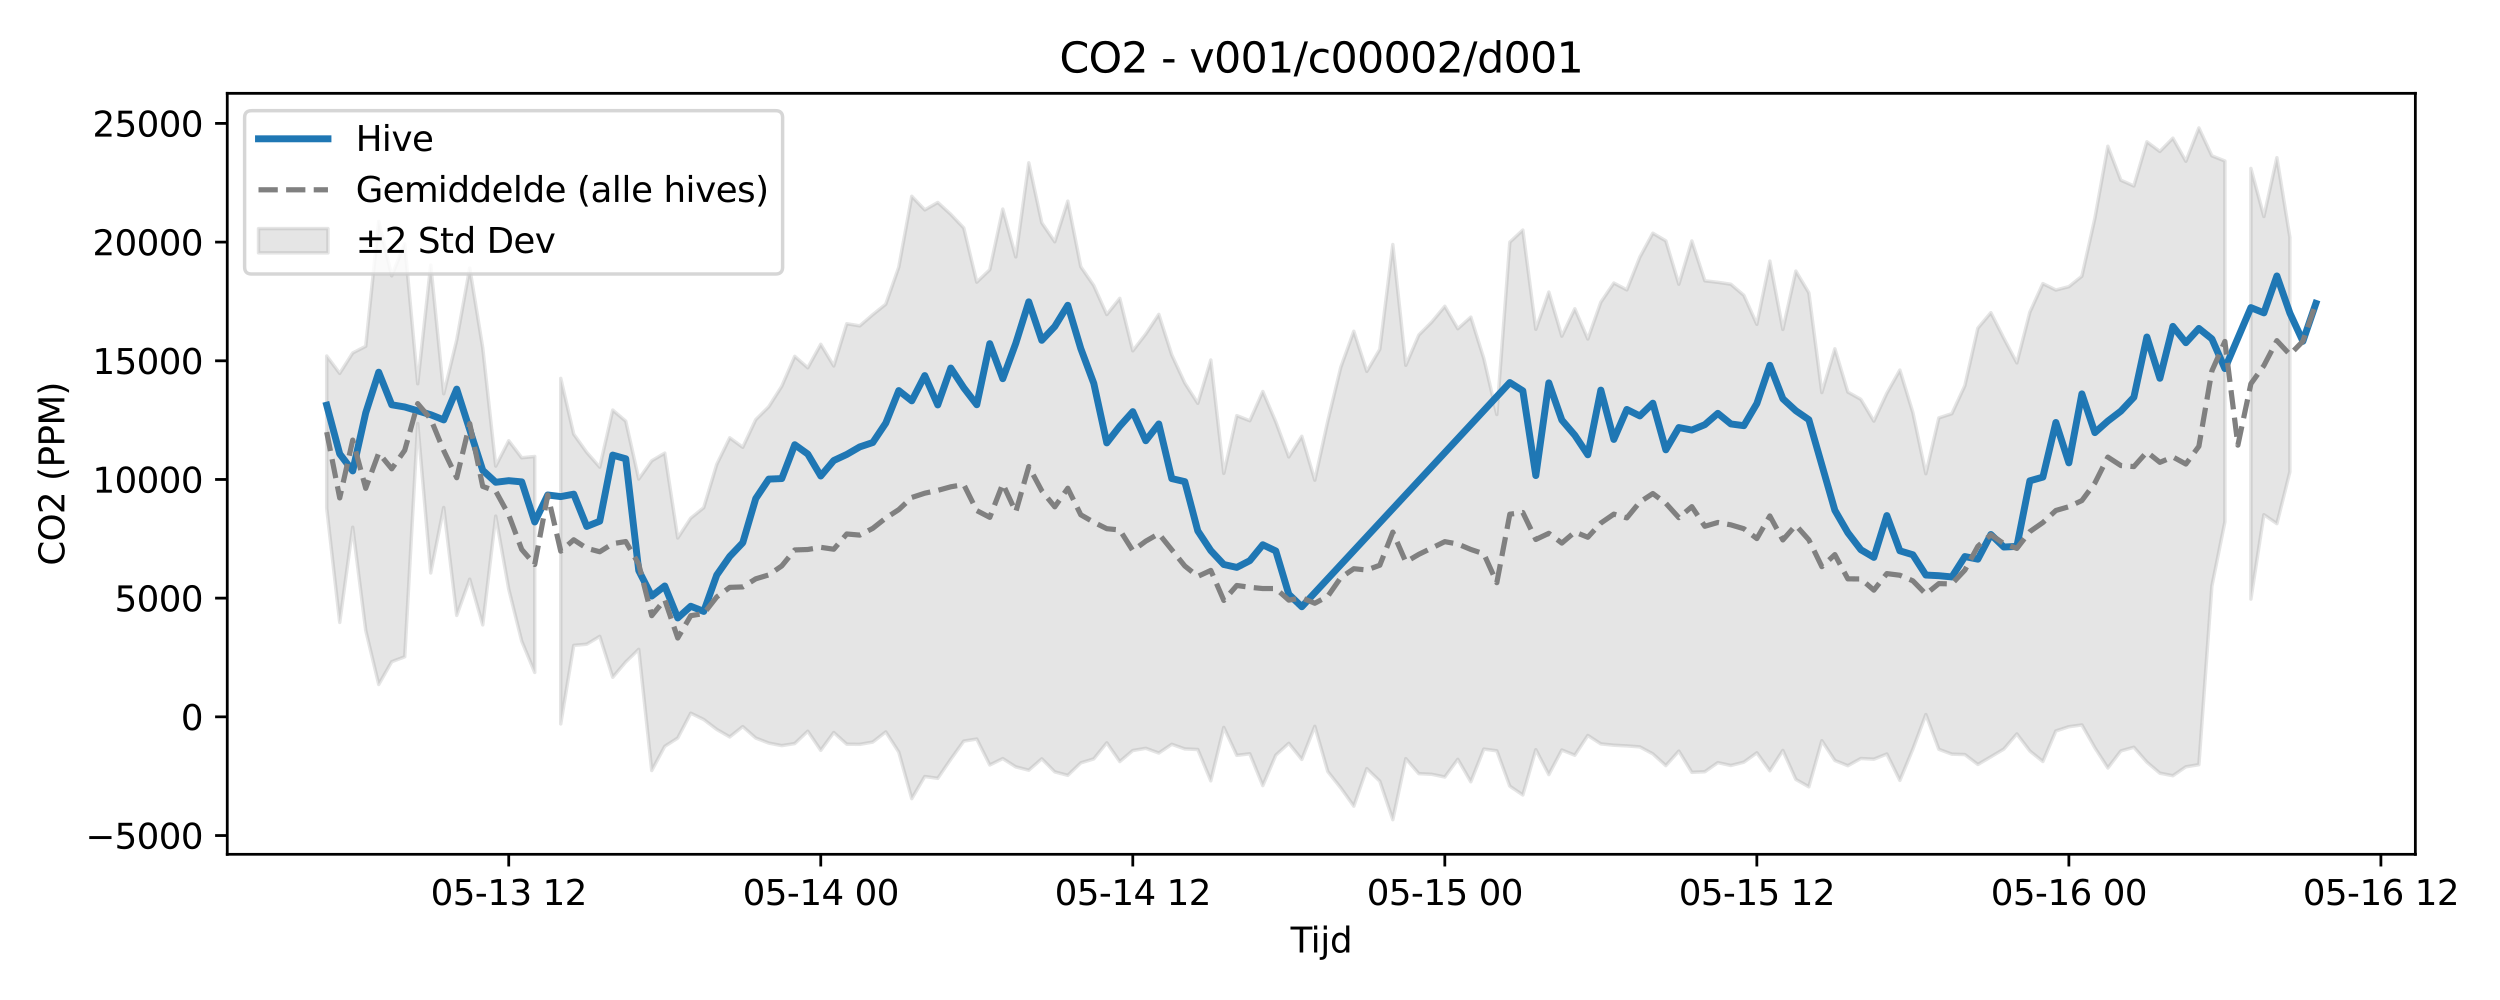 <?xml version="1.0" encoding="utf-8" standalone="no"?>
<!DOCTYPE svg PUBLIC "-//W3C//DTD SVG 1.1//EN"
  "http://www.w3.org/Graphics/SVG/1.1/DTD/svg11.dtd">
<svg xmlns:xlink="http://www.w3.org/1999/xlink" width="720pt" height="288pt" viewBox="0 0 720 288" xmlns="http://www.w3.org/2000/svg" version="1.1">
 <defs>
  <style type="text/css">*{stroke-linejoin: round; stroke-linecap: butt}</style>
 </defs>
 <g id="figure_1">
  <g id="patch_1">
   <path d="M 0 288 
L 720 288 
L 720 0 
L 0 0 
z
" style="fill: #ffffff"/>
  </g>
  <g id="axes_1">
   <g id="patch_2">
    <path d="M 65.45 246.04 
L 695.621 246.04 
L 695.621 26.88 
L 65.45 26.88 
z
" style="fill: #ffffff"/>
   </g>
   <g id="FillBetweenPolyCollection_1">
    <path d="M 94.094 102.527 
L 94.094 146.362 
L 97.838 179.262 
L 101.583 151.847 
L 105.327 181.534 
L 109.071 197.133 
L 112.816 190.569 
L 116.56 189.155 
L 120.304 121.968 
L 124.049 165.014 
L 127.793 146.155 
L 131.537 177.247 
L 135.282 166.802 
L 139.026 179.974 
L 142.77 148.633 
L 146.515 169.655 
L 150.259 184.661 
L 154.003 193.663 
L 154.003 131.458 
L 154.003 131.458 
L 150.259 131.839 
L 146.515 126.936 
L 142.77 134.241 
L 139.026 100.196 
L 135.282 77.199 
L 131.537 97.914 
L 127.793 113.417 
L 124.049 76.34 
L 120.304 110.521 
L 116.56 70.222 
L 112.816 79.453 
L 109.071 63.776 
L 105.327 99.724 
L 101.583 101.645 
L 97.838 107.539 
L 94.094 102.527 
z
" clip-path="url(#pd45812cae1)" style="fill: #808080; fill-opacity: 0.2; stroke: #808080; stroke-opacity: 0.2"/>
    <path d="M 161.492 108.968 
L 161.492 208.488 
L 165.236 185.87 
L 168.981 185.536 
L 172.725 183.268 
L 176.469 195.057 
L 180.214 190.637 
L 183.958 187.004 
L 187.702 221.916 
L 191.447 214.948 
L 195.191 212.551 
L 198.935 205.396 
L 202.68 207.221 
L 206.424 210.076 
L 210.168 212.238 
L 213.913 209.252 
L 217.657 212.557 
L 221.401 214.007 
L 225.146 214.742 
L 228.89 214.148 
L 232.634 210.587 
L 236.379 216.102 
L 240.123 210.966 
L 243.867 214.331 
L 247.612 214.373 
L 251.356 213.721 
L 255.1 210.791 
L 258.845 216.594 
L 262.589 230.016 
L 266.333 223.633 
L 270.078 224.16 
L 273.822 218.678 
L 277.566 213.44 
L 281.311 212.846 
L 285.055 220.318 
L 288.799 218.471 
L 292.544 220.864 
L 296.288 221.818 
L 300.032 218.541 
L 303.777 222.303 
L 307.521 223.304 
L 311.265 219.706 
L 315.01 218.563 
L 318.754 213.938 
L 322.498 219.335 
L 326.243 216.149 
L 329.987 215.517 
L 333.731 216.875 
L 337.476 214.358 
L 341.22 215.688 
L 344.964 215.857 
L 348.709 224.881 
L 352.453 209.501 
L 356.197 217.543 
L 359.942 217.089 
L 363.686 226.261 
L 367.43 217.486 
L 371.175 214.08 
L 374.919 218.729 
L 378.663 209.178 
L 382.408 222.218 
L 386.152 226.932 
L 389.896 232.176 
L 393.641 221.366 
L 397.385 224.981 
L 401.129 236.078 
L 404.874 218.492 
L 408.618 222.815 
L 412.362 223.001 
L 416.107 223.78 
L 419.851 218.683 
L 423.595 225.162 
L 427.34 215.739 
L 431.084 216.232 
L 434.828 226.425 
L 438.573 228.955 
L 442.317 215.904 
L 446.061 223.087 
L 449.806 216 
L 453.55 217.507 
L 457.294 211.809 
L 461.039 214.237 
L 464.783 214.626 
L 468.527 214.82 
L 472.272 215.108 
L 476.016 217.112 
L 479.76 220.503 
L 483.505 216.32 
L 487.249 222.434 
L 490.993 222.263 
L 494.738 219.641 
L 498.482 220.463 
L 502.226 219.514 
L 505.971 216.817 
L 509.715 221.991 
L 513.459 216.122 
L 517.204 224.475 
L 520.948 226.605 
L 524.692 213.328 
L 528.437 219.013 
L 532.181 220.526 
L 535.925 218.447 
L 539.67 218.649 
L 543.414 217.152 
L 547.158 224.754 
L 550.903 215.754 
L 554.647 205.78 
L 558.391 215.801 
L 562.136 217.201 
L 565.88 217.313 
L 569.624 220.173 
L 573.369 217.964 
L 577.113 215.725 
L 580.857 211.369 
L 584.602 216.289 
L 588.346 219.318 
L 592.09 210.514 
L 595.835 209.296 
L 599.579 208.781 
L 603.323 215.362 
L 607.068 221.182 
L 610.812 216.263 
L 614.556 215.209 
L 618.301 219.498 
L 622.045 222.682 
L 625.789 223.408 
L 629.534 220.839 
L 633.278 220.225 
L 637.022 168.777 
L 640.767 150.312 
L 640.767 46.366 
L 640.767 46.366 
L 637.022 44.878 
L 633.278 36.842 
L 629.534 46.445 
L 625.789 39.789 
L 622.045 43.623 
L 618.301 40.84 
L 614.556 53.554 
L 610.812 51.9 
L 607.068 42.113 
L 603.323 62.87 
L 599.579 79.546 
L 595.835 82.558 
L 592.09 83.518 
L 588.346 81.675 
L 584.602 89.903 
L 580.857 104.508 
L 577.113 97.434 
L 573.369 90.049 
L 569.624 94.506 
L 565.88 111.067 
L 562.136 119.138 
L 558.391 120.355 
L 554.647 136.43 
L 550.903 118.806 
L 547.158 106.581 
L 543.414 113.236 
L 539.67 121.284 
L 535.925 115.017 
L 532.181 112.906 
L 528.437 100.447 
L 524.692 113.057 
L 520.948 84.339 
L 517.204 78.067 
L 513.459 94.88 
L 509.715 75.19 
L 505.971 93.398 
L 502.226 85.039 
L 498.482 81.853 
L 494.738 81.304 
L 490.993 80.869 
L 487.249 69.395 
L 483.505 81.855 
L 479.76 69.369 
L 476.016 67.164 
L 472.272 74.056 
L 468.527 83.485 
L 464.783 81.509 
L 461.039 87.041 
L 457.294 97.642 
L 453.55 88.922 
L 449.806 96.813 
L 446.061 84.104 
L 442.317 94.834 
L 438.573 66.25 
L 434.828 69.75 
L 431.084 119.382 
L 427.34 103.254 
L 423.595 91.327 
L 419.851 94.676 
L 416.107 88.213 
L 412.362 92.705 
L 408.618 96.487 
L 404.874 105.203 
L 401.129 70.417 
L 397.385 100.59 
L 393.641 106.955 
L 389.896 95.406 
L 386.152 105.755 
L 382.408 121.223 
L 378.663 138.294 
L 374.919 125.647 
L 371.175 131.594 
L 367.43 121.496 
L 363.686 112.745 
L 359.942 121.17 
L 356.197 119.697 
L 352.453 136.336 
L 348.709 103.678 
L 344.964 116.16 
L 341.22 110.306 
L 337.476 102.225 
L 333.731 90.534 
L 329.987 96.177 
L 326.243 101.039 
L 322.498 85.923 
L 318.754 90.588 
L 315.01 82.247 
L 311.265 76.814 
L 307.521 57.924 
L 303.777 69.634 
L 300.032 64.167 
L 296.288 46.888 
L 292.544 73.984 
L 288.799 60.214 
L 285.055 77.681 
L 281.311 81.257 
L 277.566 65.662 
L 273.822 61.721 
L 270.078 58.305 
L 266.333 60.448 
L 262.589 56.522 
L 258.845 76.95 
L 255.1 87.606 
L 251.356 90.61 
L 247.612 93.844 
L 243.867 93.233 
L 240.123 105.391 
L 236.379 99.157 
L 232.634 105.924 
L 228.89 102.622 
L 225.146 111.234 
L 221.401 117.132 
L 217.657 120.851 
L 213.913 128.819 
L 210.168 126.079 
L 206.424 133.751 
L 202.68 146.187 
L 198.935 149.232 
L 195.191 154.946 
L 191.447 130.494 
L 187.702 132.704 
L 183.958 137.968 
L 180.214 121.296 
L 176.469 118.1 
L 172.725 134.539 
L 168.981 130.277 
L 165.236 125.045 
L 161.492 108.968 
z
" clip-path="url(#pd45812cae1)" style="fill: #808080; fill-opacity: 0.2; stroke: #808080; stroke-opacity: 0.2"/>
    <path d="M 648.255 48.499 
L 648.255 172.549 
L 652 148.231 
L 655.744 150.815 
L 659.488 135.874 
L 659.488 68.363 
L 659.488 68.363 
L 655.744 45.409 
L 652 62.347 
L 648.255 48.499 
z
" clip-path="url(#pd45812cae1)" style="fill: #808080; fill-opacity: 0.2; stroke: #808080; stroke-opacity: 0.2"/>
   </g>
   <g id="matplotlib.axis_1">
    <g id="xtick_1">
     <g id="line2d_1">
      <defs>
       <path id="m46f7e8e68a" d="M 0 0 
L 0 3.5 
" style="stroke: #000000; stroke-width: 0.8"/>
      </defs>
      <g>
       <use xlink:href="#m46f7e8e68a" x="146.515" y="246.04" style="stroke: #000000; stroke-width: 0.8"/>
      </g>
     </g>
     <g id="text_1">
      <!-- 05-13 12 -->
      <g transform="translate(124.034 260.638) scale(0.1 -0.1)">
       <defs>
        <path id="DejaVuSans-30" d="M 2034 4250 
Q 1547 4250 1301 3770 
Q 1056 3291 1056 2328 
Q 1056 1369 1301 889 
Q 1547 409 2034 409 
Q 2525 409 2770 889 
Q 3016 1369 3016 2328 
Q 3016 3291 2770 3770 
Q 2525 4250 2034 4250 
z
M 2034 4750 
Q 2819 4750 3233 4129 
Q 3647 3509 3647 2328 
Q 3647 1150 3233 529 
Q 2819 -91 2034 -91 
Q 1250 -91 836 529 
Q 422 1150 422 2328 
Q 422 3509 836 4129 
Q 1250 4750 2034 4750 
z
" transform="scale(0.016)"/>
        <path id="DejaVuSans-35" d="M 691 4666 
L 3169 4666 
L 3169 4134 
L 1269 4134 
L 1269 2991 
Q 1406 3038 1543 3061 
Q 1681 3084 1819 3084 
Q 2600 3084 3056 2656 
Q 3513 2228 3513 1497 
Q 3513 744 3044 326 
Q 2575 -91 1722 -91 
Q 1428 -91 1123 -41 
Q 819 9 494 109 
L 494 744 
Q 775 591 1075 516 
Q 1375 441 1709 441 
Q 2250 441 2565 725 
Q 2881 1009 2881 1497 
Q 2881 1984 2565 2268 
Q 2250 2553 1709 2553 
Q 1456 2553 1204 2497 
Q 953 2441 691 2322 
L 691 4666 
z
" transform="scale(0.016)"/>
        <path id="DejaVuSans-2d" d="M 313 2009 
L 1997 2009 
L 1997 1497 
L 313 1497 
L 313 2009 
z
" transform="scale(0.016)"/>
        <path id="DejaVuSans-31" d="M 794 531 
L 1825 531 
L 1825 4091 
L 703 3866 
L 703 4441 
L 1819 4666 
L 2450 4666 
L 2450 531 
L 3481 531 
L 3481 0 
L 794 0 
L 794 531 
z
" transform="scale(0.016)"/>
        <path id="DejaVuSans-33" d="M 2597 2516 
Q 3050 2419 3304 2112 
Q 3559 1806 3559 1356 
Q 3559 666 3084 287 
Q 2609 -91 1734 -91 
Q 1441 -91 1130 -33 
Q 819 25 488 141 
L 488 750 
Q 750 597 1062 519 
Q 1375 441 1716 441 
Q 2309 441 2620 675 
Q 2931 909 2931 1356 
Q 2931 1769 2642 2001 
Q 2353 2234 1838 2234 
L 1294 2234 
L 1294 2753 
L 1863 2753 
Q 2328 2753 2575 2939 
Q 2822 3125 2822 3475 
Q 2822 3834 2567 4026 
Q 2313 4219 1838 4219 
Q 1578 4219 1281 4162 
Q 984 4106 628 3988 
L 628 4550 
Q 988 4650 1302 4700 
Q 1616 4750 1894 4750 
Q 2613 4750 3031 4423 
Q 3450 4097 3450 3541 
Q 3450 3153 3228 2886 
Q 3006 2619 2597 2516 
z
" transform="scale(0.016)"/>
        <path id="DejaVuSans-20" transform="scale(0.016)"/>
        <path id="DejaVuSans-32" d="M 1228 531 
L 3431 531 
L 3431 0 
L 469 0 
L 469 531 
Q 828 903 1448 1529 
Q 2069 2156 2228 2338 
Q 2531 2678 2651 2914 
Q 2772 3150 2772 3378 
Q 2772 3750 2511 3984 
Q 2250 4219 1831 4219 
Q 1534 4219 1204 4116 
Q 875 4013 500 3803 
L 500 4441 
Q 881 4594 1212 4672 
Q 1544 4750 1819 4750 
Q 2544 4750 2975 4387 
Q 3406 4025 3406 3419 
Q 3406 3131 3298 2873 
Q 3191 2616 2906 2266 
Q 2828 2175 2409 1742 
Q 1991 1309 1228 531 
z
" transform="scale(0.016)"/>
       </defs>
       <use xlink:href="#DejaVuSans-30"/>
       <use xlink:href="#DejaVuSans-35" transform="translate(63.623 0)"/>
       <use xlink:href="#DejaVuSans-2d" transform="translate(127.246 0)"/>
       <use xlink:href="#DejaVuSans-31" transform="translate(163.33 0)"/>
       <use xlink:href="#DejaVuSans-33" transform="translate(226.953 0)"/>
       <use xlink:href="#DejaVuSans-20" transform="translate(290.576 0)"/>
       <use xlink:href="#DejaVuSans-31" transform="translate(322.363 0)"/>
       <use xlink:href="#DejaVuSans-32" transform="translate(385.986 0)"/>
      </g>
     </g>
    </g>
    <g id="xtick_2">
     <g id="line2d_2">
      <g>
       <use xlink:href="#m46f7e8e68a" x="236.379" y="246.04" style="stroke: #000000; stroke-width: 0.8"/>
      </g>
     </g>
     <g id="text_2">
      <!-- 05-14 00 -->
      <g transform="translate(213.898 260.638) scale(0.1 -0.1)">
       <defs>
        <path id="DejaVuSans-34" d="M 2419 4116 
L 825 1625 
L 2419 1625 
L 2419 4116 
z
M 2253 4666 
L 3047 4666 
L 3047 1625 
L 3713 1625 
L 3713 1100 
L 3047 1100 
L 3047 0 
L 2419 0 
L 2419 1100 
L 313 1100 
L 313 1709 
L 2253 4666 
z
" transform="scale(0.016)"/>
       </defs>
       <use xlink:href="#DejaVuSans-30"/>
       <use xlink:href="#DejaVuSans-35" transform="translate(63.623 0)"/>
       <use xlink:href="#DejaVuSans-2d" transform="translate(127.246 0)"/>
       <use xlink:href="#DejaVuSans-31" transform="translate(163.33 0)"/>
       <use xlink:href="#DejaVuSans-34" transform="translate(226.953 0)"/>
       <use xlink:href="#DejaVuSans-20" transform="translate(290.576 0)"/>
       <use xlink:href="#DejaVuSans-30" transform="translate(322.363 0)"/>
       <use xlink:href="#DejaVuSans-30" transform="translate(385.986 0)"/>
      </g>
     </g>
    </g>
    <g id="xtick_3">
     <g id="line2d_3">
      <g>
       <use xlink:href="#m46f7e8e68a" x="326.243" y="246.04" style="stroke: #000000; stroke-width: 0.8"/>
      </g>
     </g>
     <g id="text_3">
      <!-- 05-14 12 -->
      <g transform="translate(303.762 260.638) scale(0.1 -0.1)">
       <use xlink:href="#DejaVuSans-30"/>
       <use xlink:href="#DejaVuSans-35" transform="translate(63.623 0)"/>
       <use xlink:href="#DejaVuSans-2d" transform="translate(127.246 0)"/>
       <use xlink:href="#DejaVuSans-31" transform="translate(163.33 0)"/>
       <use xlink:href="#DejaVuSans-34" transform="translate(226.953 0)"/>
       <use xlink:href="#DejaVuSans-20" transform="translate(290.576 0)"/>
       <use xlink:href="#DejaVuSans-31" transform="translate(322.363 0)"/>
       <use xlink:href="#DejaVuSans-32" transform="translate(385.986 0)"/>
      </g>
     </g>
    </g>
    <g id="xtick_4">
     <g id="line2d_4">
      <g>
       <use xlink:href="#m46f7e8e68a" x="416.107" y="246.04" style="stroke: #000000; stroke-width: 0.8"/>
      </g>
     </g>
     <g id="text_4">
      <!-- 05-15 00 -->
      <g transform="translate(393.626 260.638) scale(0.1 -0.1)">
       <use xlink:href="#DejaVuSans-30"/>
       <use xlink:href="#DejaVuSans-35" transform="translate(63.623 0)"/>
       <use xlink:href="#DejaVuSans-2d" transform="translate(127.246 0)"/>
       <use xlink:href="#DejaVuSans-31" transform="translate(163.33 0)"/>
       <use xlink:href="#DejaVuSans-35" transform="translate(226.953 0)"/>
       <use xlink:href="#DejaVuSans-20" transform="translate(290.576 0)"/>
       <use xlink:href="#DejaVuSans-30" transform="translate(322.363 0)"/>
       <use xlink:href="#DejaVuSans-30" transform="translate(385.986 0)"/>
      </g>
     </g>
    </g>
    <g id="xtick_5">
     <g id="line2d_5">
      <g>
       <use xlink:href="#m46f7e8e68a" x="505.971" y="246.04" style="stroke: #000000; stroke-width: 0.8"/>
      </g>
     </g>
     <g id="text_5">
      <!-- 05-15 12 -->
      <g transform="translate(483.49 260.638) scale(0.1 -0.1)">
       <use xlink:href="#DejaVuSans-30"/>
       <use xlink:href="#DejaVuSans-35" transform="translate(63.623 0)"/>
       <use xlink:href="#DejaVuSans-2d" transform="translate(127.246 0)"/>
       <use xlink:href="#DejaVuSans-31" transform="translate(163.33 0)"/>
       <use xlink:href="#DejaVuSans-35" transform="translate(226.953 0)"/>
       <use xlink:href="#DejaVuSans-20" transform="translate(290.576 0)"/>
       <use xlink:href="#DejaVuSans-31" transform="translate(322.363 0)"/>
       <use xlink:href="#DejaVuSans-32" transform="translate(385.986 0)"/>
      </g>
     </g>
    </g>
    <g id="xtick_6">
     <g id="line2d_6">
      <g>
       <use xlink:href="#m46f7e8e68a" x="595.835" y="246.04" style="stroke: #000000; stroke-width: 0.8"/>
      </g>
     </g>
     <g id="text_6">
      <!-- 05-16 00 -->
      <g transform="translate(573.354 260.638) scale(0.1 -0.1)">
       <defs>
        <path id="DejaVuSans-36" d="M 2113 2584 
Q 1688 2584 1439 2293 
Q 1191 2003 1191 1497 
Q 1191 994 1439 701 
Q 1688 409 2113 409 
Q 2538 409 2786 701 
Q 3034 994 3034 1497 
Q 3034 2003 2786 2293 
Q 2538 2584 2113 2584 
z
M 3366 4563 
L 3366 3988 
Q 3128 4100 2886 4159 
Q 2644 4219 2406 4219 
Q 1781 4219 1451 3797 
Q 1122 3375 1075 2522 
Q 1259 2794 1537 2939 
Q 1816 3084 2150 3084 
Q 2853 3084 3261 2657 
Q 3669 2231 3669 1497 
Q 3669 778 3244 343 
Q 2819 -91 2113 -91 
Q 1303 -91 875 529 
Q 447 1150 447 2328 
Q 447 3434 972 4092 
Q 1497 4750 2381 4750 
Q 2619 4750 2861 4703 
Q 3103 4656 3366 4563 
z
" transform="scale(0.016)"/>
       </defs>
       <use xlink:href="#DejaVuSans-30"/>
       <use xlink:href="#DejaVuSans-35" transform="translate(63.623 0)"/>
       <use xlink:href="#DejaVuSans-2d" transform="translate(127.246 0)"/>
       <use xlink:href="#DejaVuSans-31" transform="translate(163.33 0)"/>
       <use xlink:href="#DejaVuSans-36" transform="translate(226.953 0)"/>
       <use xlink:href="#DejaVuSans-20" transform="translate(290.576 0)"/>
       <use xlink:href="#DejaVuSans-30" transform="translate(322.363 0)"/>
       <use xlink:href="#DejaVuSans-30" transform="translate(385.986 0)"/>
      </g>
     </g>
    </g>
    <g id="xtick_7">
     <g id="line2d_7">
      <g>
       <use xlink:href="#m46f7e8e68a" x="685.699" y="246.04" style="stroke: #000000; stroke-width: 0.8"/>
      </g>
     </g>
     <g id="text_7">
      <!-- 05-16 12 -->
      <g transform="translate(663.218 260.638) scale(0.1 -0.1)">
       <use xlink:href="#DejaVuSans-30"/>
       <use xlink:href="#DejaVuSans-35" transform="translate(63.623 0)"/>
       <use xlink:href="#DejaVuSans-2d" transform="translate(127.246 0)"/>
       <use xlink:href="#DejaVuSans-31" transform="translate(163.33 0)"/>
       <use xlink:href="#DejaVuSans-36" transform="translate(226.953 0)"/>
       <use xlink:href="#DejaVuSans-20" transform="translate(290.576 0)"/>
       <use xlink:href="#DejaVuSans-31" transform="translate(322.363 0)"/>
       <use xlink:href="#DejaVuSans-32" transform="translate(385.986 0)"/>
      </g>
     </g>
    </g>
    <g id="text_8">
     <!-- Tijd -->
     <g transform="translate(371.686 274.317) scale(0.1 -0.1)">
      <defs>
       <path id="DejaVuSans-54" d="M -19 4666 
L 3928 4666 
L 3928 4134 
L 2272 4134 
L 2272 0 
L 1638 0 
L 1638 4134 
L -19 4134 
L -19 4666 
z
" transform="scale(0.016)"/>
       <path id="DejaVuSans-69" d="M 603 3500 
L 1178 3500 
L 1178 0 
L 603 0 
L 603 3500 
z
M 603 4863 
L 1178 4863 
L 1178 4134 
L 603 4134 
L 603 4863 
z
" transform="scale(0.016)"/>
       <path id="DejaVuSans-6a" d="M 603 3500 
L 1178 3500 
L 1178 -63 
Q 1178 -731 923 -1031 
Q 669 -1331 103 -1331 
L -116 -1331 
L -116 -844 
L 38 -844 
Q 366 -844 484 -692 
Q 603 -541 603 -63 
L 603 3500 
z
M 603 4863 
L 1178 4863 
L 1178 4134 
L 603 4134 
L 603 4863 
z
" transform="scale(0.016)"/>
       <path id="DejaVuSans-64" d="M 2906 2969 
L 2906 4863 
L 3481 4863 
L 3481 0 
L 2906 0 
L 2906 525 
Q 2725 213 2448 61 
Q 2172 -91 1784 -91 
Q 1150 -91 751 415 
Q 353 922 353 1747 
Q 353 2572 751 3078 
Q 1150 3584 1784 3584 
Q 2172 3584 2448 3432 
Q 2725 3281 2906 2969 
z
M 947 1747 
Q 947 1113 1208 752 
Q 1469 391 1925 391 
Q 2381 391 2643 752 
Q 2906 1113 2906 1747 
Q 2906 2381 2643 2742 
Q 2381 3103 1925 3103 
Q 1469 3103 1208 2742 
Q 947 2381 947 1747 
z
" transform="scale(0.016)"/>
      </defs>
      <use xlink:href="#DejaVuSans-54"/>
      <use xlink:href="#DejaVuSans-69" transform="translate(57.959 0)"/>
      <use xlink:href="#DejaVuSans-6a" transform="translate(85.742 0)"/>
      <use xlink:href="#DejaVuSans-64" transform="translate(113.525 0)"/>
     </g>
    </g>
   </g>
   <g id="matplotlib.axis_2">
    <g id="ytick_1">
     <g id="line2d_8">
      <defs>
       <path id="m28e3f2826c" d="M 0 0 
L -3.5 0 
" style="stroke: #000000; stroke-width: 0.8"/>
      </defs>
      <g>
       <use xlink:href="#m28e3f2826c" x="65.45" y="240.63" style="stroke: #000000; stroke-width: 0.8"/>
      </g>
     </g>
     <g id="text_9">
      <!-- −5000 -->
      <g transform="translate(24.62 244.429) scale(0.1 -0.1)">
       <defs>
        <path id="DejaVuSans-2212" d="M 678 2272 
L 4684 2272 
L 4684 1741 
L 678 1741 
L 678 2272 
z
" transform="scale(0.016)"/>
       </defs>
       <use xlink:href="#DejaVuSans-2212"/>
       <use xlink:href="#DejaVuSans-35" transform="translate(83.789 0)"/>
       <use xlink:href="#DejaVuSans-30" transform="translate(147.412 0)"/>
       <use xlink:href="#DejaVuSans-30" transform="translate(211.035 0)"/>
       <use xlink:href="#DejaVuSans-30" transform="translate(274.658 0)"/>
      </g>
     </g>
    </g>
    <g id="ytick_2">
     <g id="line2d_9">
      <g>
       <use xlink:href="#m28e3f2826c" x="65.45" y="206.449" style="stroke: #000000; stroke-width: 0.8"/>
      </g>
     </g>
     <g id="text_10">
      <!-- 0 -->
      <g transform="translate(52.087 210.248) scale(0.1 -0.1)">
       <use xlink:href="#DejaVuSans-30"/>
      </g>
     </g>
    </g>
    <g id="ytick_3">
     <g id="line2d_10">
      <g>
       <use xlink:href="#m28e3f2826c" x="65.45" y="172.268" style="stroke: #000000; stroke-width: 0.8"/>
      </g>
     </g>
     <g id="text_11">
      <!-- 5000 -->
      <g transform="translate(33 176.067) scale(0.1 -0.1)">
       <use xlink:href="#DejaVuSans-35"/>
       <use xlink:href="#DejaVuSans-30" transform="translate(63.623 0)"/>
       <use xlink:href="#DejaVuSans-30" transform="translate(127.246 0)"/>
       <use xlink:href="#DejaVuSans-30" transform="translate(190.869 0)"/>
      </g>
     </g>
    </g>
    <g id="ytick_4">
     <g id="line2d_11">
      <g>
       <use xlink:href="#m28e3f2826c" x="65.45" y="138.086" style="stroke: #000000; stroke-width: 0.8"/>
      </g>
     </g>
     <g id="text_12">
      <!-- 10000 -->
      <g transform="translate(26.637 141.885) scale(0.1 -0.1)">
       <use xlink:href="#DejaVuSans-31"/>
       <use xlink:href="#DejaVuSans-30" transform="translate(63.623 0)"/>
       <use xlink:href="#DejaVuSans-30" transform="translate(127.246 0)"/>
       <use xlink:href="#DejaVuSans-30" transform="translate(190.869 0)"/>
       <use xlink:href="#DejaVuSans-30" transform="translate(254.492 0)"/>
      </g>
     </g>
    </g>
    <g id="ytick_5">
     <g id="line2d_12">
      <g>
       <use xlink:href="#m28e3f2826c" x="65.45" y="103.905" style="stroke: #000000; stroke-width: 0.8"/>
      </g>
     </g>
     <g id="text_13">
      <!-- 15000 -->
      <g transform="translate(26.637 107.704) scale(0.1 -0.1)">
       <use xlink:href="#DejaVuSans-31"/>
       <use xlink:href="#DejaVuSans-35" transform="translate(63.623 0)"/>
       <use xlink:href="#DejaVuSans-30" transform="translate(127.246 0)"/>
       <use xlink:href="#DejaVuSans-30" transform="translate(190.869 0)"/>
       <use xlink:href="#DejaVuSans-30" transform="translate(254.492 0)"/>
      </g>
     </g>
    </g>
    <g id="ytick_6">
     <g id="line2d_13">
      <g>
       <use xlink:href="#m28e3f2826c" x="65.45" y="69.723" style="stroke: #000000; stroke-width: 0.8"/>
      </g>
     </g>
     <g id="text_14">
      <!-- 20000 -->
      <g transform="translate(26.637 73.523) scale(0.1 -0.1)">
       <use xlink:href="#DejaVuSans-32"/>
       <use xlink:href="#DejaVuSans-30" transform="translate(63.623 0)"/>
       <use xlink:href="#DejaVuSans-30" transform="translate(127.246 0)"/>
       <use xlink:href="#DejaVuSans-30" transform="translate(190.869 0)"/>
       <use xlink:href="#DejaVuSans-30" transform="translate(254.492 0)"/>
      </g>
     </g>
    </g>
    <g id="ytick_7">
     <g id="line2d_14">
      <g>
       <use xlink:href="#m28e3f2826c" x="65.45" y="35.542" style="stroke: #000000; stroke-width: 0.8"/>
      </g>
     </g>
     <g id="text_15">
      <!-- 25000 -->
      <g transform="translate(26.637 39.341) scale(0.1 -0.1)">
       <use xlink:href="#DejaVuSans-32"/>
       <use xlink:href="#DejaVuSans-35" transform="translate(63.623 0)"/>
       <use xlink:href="#DejaVuSans-30" transform="translate(127.246 0)"/>
       <use xlink:href="#DejaVuSans-30" transform="translate(190.869 0)"/>
       <use xlink:href="#DejaVuSans-30" transform="translate(254.492 0)"/>
      </g>
     </g>
    </g>
    <g id="text_16">
     <!-- CO2 (PPM) -->
     <g transform="translate(18.541 162.903) rotate(-90) scale(0.1 -0.1)">
      <defs>
       <path id="DejaVuSans-43" d="M 4122 4306 
L 4122 3641 
Q 3803 3938 3442 4084 
Q 3081 4231 2675 4231 
Q 1875 4231 1450 3742 
Q 1025 3253 1025 2328 
Q 1025 1406 1450 917 
Q 1875 428 2675 428 
Q 3081 428 3442 575 
Q 3803 722 4122 1019 
L 4122 359 
Q 3791 134 3420 21 
Q 3050 -91 2638 -91 
Q 1578 -91 968 557 
Q 359 1206 359 2328 
Q 359 3453 968 4101 
Q 1578 4750 2638 4750 
Q 3056 4750 3426 4639 
Q 3797 4528 4122 4306 
z
" transform="scale(0.016)"/>
       <path id="DejaVuSans-4f" d="M 2522 4238 
Q 1834 4238 1429 3725 
Q 1025 3213 1025 2328 
Q 1025 1447 1429 934 
Q 1834 422 2522 422 
Q 3209 422 3611 934 
Q 4013 1447 4013 2328 
Q 4013 3213 3611 3725 
Q 3209 4238 2522 4238 
z
M 2522 4750 
Q 3503 4750 4090 4092 
Q 4678 3434 4678 2328 
Q 4678 1225 4090 567 
Q 3503 -91 2522 -91 
Q 1538 -91 948 565 
Q 359 1222 359 2328 
Q 359 3434 948 4092 
Q 1538 4750 2522 4750 
z
" transform="scale(0.016)"/>
       <path id="DejaVuSans-28" d="M 1984 4856 
Q 1566 4138 1362 3434 
Q 1159 2731 1159 2009 
Q 1159 1288 1364 580 
Q 1569 -128 1984 -844 
L 1484 -844 
Q 1016 -109 783 600 
Q 550 1309 550 2009 
Q 550 2706 781 3412 
Q 1013 4119 1484 4856 
L 1984 4856 
z
" transform="scale(0.016)"/>
       <path id="DejaVuSans-50" d="M 1259 4147 
L 1259 2394 
L 2053 2394 
Q 2494 2394 2734 2622 
Q 2975 2850 2975 3272 
Q 2975 3691 2734 3919 
Q 2494 4147 2053 4147 
L 1259 4147 
z
M 628 4666 
L 2053 4666 
Q 2838 4666 3239 4311 
Q 3641 3956 3641 3272 
Q 3641 2581 3239 2228 
Q 2838 1875 2053 1875 
L 1259 1875 
L 1259 0 
L 628 0 
L 628 4666 
z
" transform="scale(0.016)"/>
       <path id="DejaVuSans-4d" d="M 628 4666 
L 1569 4666 
L 2759 1491 
L 3956 4666 
L 4897 4666 
L 4897 0 
L 4281 0 
L 4281 4097 
L 3078 897 
L 2444 897 
L 1241 4097 
L 1241 0 
L 628 0 
L 628 4666 
z
" transform="scale(0.016)"/>
       <path id="DejaVuSans-29" d="M 513 4856 
L 1013 4856 
Q 1481 4119 1714 3412 
Q 1947 2706 1947 2009 
Q 1947 1309 1714 600 
Q 1481 -109 1013 -844 
L 513 -844 
Q 928 -128 1133 580 
Q 1338 1288 1338 2009 
Q 1338 2731 1133 3434 
Q 928 4138 513 4856 
z
" transform="scale(0.016)"/>
      </defs>
      <use xlink:href="#DejaVuSans-43"/>
      <use xlink:href="#DejaVuSans-4f" transform="translate(69.824 0)"/>
      <use xlink:href="#DejaVuSans-32" transform="translate(148.535 0)"/>
      <use xlink:href="#DejaVuSans-20" transform="translate(212.158 0)"/>
      <use xlink:href="#DejaVuSans-28" transform="translate(243.945 0)"/>
      <use xlink:href="#DejaVuSans-50" transform="translate(282.959 0)"/>
      <use xlink:href="#DejaVuSans-50" transform="translate(343.262 0)"/>
      <use xlink:href="#DejaVuSans-4d" transform="translate(403.564 0)"/>
      <use xlink:href="#DejaVuSans-29" transform="translate(489.844 0)"/>
     </g>
    </g>
   </g>
   <g id="line2d_15">
    <path d="M 94.094 116.695 
L 97.838 130.721 
L 101.583 135.621 
L 105.327 118.904 
L 109.071 107.2 
L 112.816 116.577 
L 116.56 117.208 
L 124.049 119.439 
L 127.793 120.932 
L 131.537 112.07 
L 139.026 135.452 
L 142.77 138.893 
L 146.515 138.433 
L 150.259 138.783 
L 154.003 150.325 
L 157.748 142.553 
L 161.492 143.022 
L 165.236 142.318 
L 168.981 151.615 
L 172.725 150.104 
L 176.469 131.065 
L 180.214 132.128 
L 183.958 164.324 
L 187.702 171.666 
L 191.447 168.764 
L 195.191 177.967 
L 198.935 174.601 
L 202.68 176.089 
L 206.424 165.611 
L 210.168 160.249 
L 213.913 156.309 
L 217.657 143.58 
L 221.401 137.979 
L 225.146 137.831 
L 228.89 128.082 
L 232.634 130.76 
L 236.379 137.088 
L 240.123 132.626 
L 243.867 130.883 
L 247.612 128.709 
L 251.356 127.449 
L 255.1 121.857 
L 258.845 112.491 
L 262.589 115.441 
L 266.333 108.171 
L 270.078 116.618 
L 273.822 105.999 
L 277.566 111.689 
L 281.311 116.561 
L 285.055 98.978 
L 288.799 109.064 
L 292.544 98.877 
L 296.288 86.93 
L 300.032 98.007 
L 303.777 94.026 
L 307.521 87.922 
L 311.265 100.384 
L 315.01 110.413 
L 318.754 127.555 
L 322.498 122.741 
L 326.243 118.555 
L 329.987 126.929 
L 333.731 122.1 
L 337.476 137.835 
L 341.22 138.713 
L 344.964 152.894 
L 348.709 158.571 
L 352.453 162.585 
L 356.197 163.405 
L 359.942 161.476 
L 363.686 156.893 
L 367.43 158.675 
L 371.175 171.162 
L 374.919 174.739 
L 434.828 110.177 
L 438.573 112.548 
L 442.317 136.96 
L 446.061 110.267 
L 449.806 120.973 
L 453.55 125.348 
L 457.294 130.976 
L 461.039 112.354 
L 464.783 126.553 
L 468.527 117.926 
L 472.272 119.788 
L 476.016 116.119 
L 479.76 129.545 
L 483.505 123.135 
L 487.249 123.853 
L 490.993 122.306 
L 494.738 119.044 
L 498.482 122.093 
L 502.226 122.597 
L 505.971 116.227 
L 509.715 105.206 
L 513.459 114.845 
L 517.204 118.292 
L 520.948 120.868 
L 528.437 146.956 
L 532.181 153.422 
L 535.925 158.319 
L 539.67 160.523 
L 543.414 148.489 
L 547.158 158.636 
L 550.903 159.773 
L 554.647 165.616 
L 558.391 165.8 
L 562.136 166.156 
L 565.88 160.288 
L 569.624 161.042 
L 573.369 153.939 
L 577.113 157.547 
L 580.857 157.36 
L 584.602 138.474 
L 588.346 137.412 
L 592.09 121.679 
L 595.835 133.303 
L 599.579 113.441 
L 603.323 124.591 
L 607.068 121.262 
L 610.812 118.398 
L 614.556 114.401 
L 618.301 97.062 
L 622.045 108.943 
L 625.789 93.999 
L 629.534 98.696 
L 633.278 94.594 
L 637.022 97.602 
L 640.767 106.144 
L 648.255 88.595 
L 652 90.107 
L 655.744 79.479 
L 659.488 90.184 
L 663.233 98.275 
L 666.977 87.375 
L 666.977 87.375 
" clip-path="url(#pd45812cae1)" style="fill: none; stroke: #1f77b4; stroke-width: 2; stroke-linecap: square"/>
   </g>
   <g id="line2d_16">
    <path d="M 94.094 124.444 
L 97.838 143.4 
L 101.583 126.746 
L 105.327 140.629 
L 109.071 130.455 
L 112.816 135.011 
L 116.56 129.689 
L 120.304 116.244 
L 124.049 120.677 
L 127.793 129.786 
L 131.537 137.581 
L 135.282 122 
L 139.026 140.085 
L 142.77 141.437 
L 146.515 148.295 
L 150.259 158.25 
L 154.003 162.561 
L 157.748 142.553 
L 161.492 158.728 
L 165.236 155.458 
L 168.981 157.907 
L 172.725 158.904 
L 176.469 156.579 
L 180.214 155.966 
L 183.958 162.486 
L 187.702 177.31 
L 191.447 172.721 
L 195.191 183.748 
L 198.935 177.314 
L 202.68 176.704 
L 206.424 171.914 
L 210.168 169.159 
L 213.913 169.035 
L 217.657 166.704 
L 221.401 165.569 
L 225.146 162.988 
L 228.89 158.385 
L 232.634 158.255 
L 236.379 157.629 
L 240.123 158.178 
L 243.867 153.782 
L 247.612 154.108 
L 251.356 152.165 
L 255.1 149.198 
L 258.845 146.772 
L 262.589 143.269 
L 266.333 142.04 
L 270.078 141.232 
L 273.822 140.2 
L 277.566 139.551 
L 281.311 147.051 
L 285.055 149 
L 288.799 139.343 
L 292.544 147.424 
L 296.288 134.353 
L 300.032 141.354 
L 303.777 145.968 
L 307.521 140.614 
L 311.265 148.26 
L 315.01 150.405 
L 318.754 152.263 
L 322.498 152.629 
L 326.243 158.594 
L 329.987 155.847 
L 333.731 153.704 
L 341.22 162.997 
L 344.964 166.009 
L 348.709 164.28 
L 352.453 172.919 
L 356.197 168.62 
L 359.942 169.129 
L 363.686 169.503 
L 367.43 169.491 
L 371.175 172.837 
L 374.919 172.188 
L 378.663 173.736 
L 382.408 171.721 
L 386.152 166.344 
L 389.896 163.791 
L 393.641 164.161 
L 397.385 162.785 
L 401.129 153.248 
L 404.874 161.847 
L 408.618 159.651 
L 416.107 155.996 
L 419.851 156.679 
L 423.595 158.244 
L 427.34 159.497 
L 431.084 167.807 
L 434.828 148.088 
L 438.573 147.603 
L 442.317 155.369 
L 446.061 153.596 
L 449.806 156.406 
L 453.55 153.215 
L 457.294 154.726 
L 461.039 150.639 
L 464.783 148.068 
L 468.527 149.152 
L 472.272 144.582 
L 476.016 142.138 
L 479.76 144.936 
L 483.505 149.088 
L 487.249 145.914 
L 490.993 151.566 
L 494.738 150.472 
L 498.482 151.158 
L 502.226 152.276 
L 505.971 155.108 
L 509.715 148.591 
L 513.459 155.501 
L 517.204 151.271 
L 520.948 155.472 
L 524.692 163.193 
L 528.437 159.73 
L 532.181 166.716 
L 535.925 166.732 
L 539.67 169.967 
L 543.414 165.194 
L 547.158 165.667 
L 550.903 167.28 
L 554.647 171.105 
L 558.391 168.078 
L 562.136 168.17 
L 565.88 164.19 
L 569.624 157.339 
L 573.369 154.007 
L 577.113 156.579 
L 580.857 157.939 
L 584.602 153.096 
L 588.346 150.497 
L 592.09 147.016 
L 595.835 145.927 
L 599.579 144.163 
L 603.323 139.116 
L 607.068 131.648 
L 610.812 134.082 
L 614.556 134.382 
L 618.301 130.169 
L 622.045 133.153 
L 625.789 131.598 
L 629.534 133.642 
L 633.278 128.533 
L 637.022 106.827 
L 640.767 98.339 
L 644.511 128.192 
L 648.255 110.524 
L 652 105.289 
L 655.744 98.112 
L 659.488 102.119 
L 663.233 98.275 
L 666.977 87.375 
L 666.977 87.375 
" clip-path="url(#pd45812cae1)" style="fill: none; stroke-dasharray: 5.55,2.4; stroke-dashoffset: 0; stroke: #808080; stroke-width: 1.5"/>
   </g>
   <g id="patch_3">
    <path d="M 65.45 246.04 
L 65.45 26.88 
" style="fill: none; stroke: #000000; stroke-width: 0.8; stroke-linejoin: miter; stroke-linecap: square"/>
   </g>
   <g id="patch_4">
    <path d="M 695.621 246.04 
L 695.621 26.88 
" style="fill: none; stroke: #000000; stroke-width: 0.8; stroke-linejoin: miter; stroke-linecap: square"/>
   </g>
   <g id="patch_5">
    <path d="M 65.45 246.04 
L 695.621 246.04 
" style="fill: none; stroke: #000000; stroke-width: 0.8; stroke-linejoin: miter; stroke-linecap: square"/>
   </g>
   <g id="patch_6">
    <path d="M 65.45 26.88 
L 695.621 26.88 
" style="fill: none; stroke: #000000; stroke-width: 0.8; stroke-linejoin: miter; stroke-linecap: square"/>
   </g>
   <g id="text_17">
    <!-- CO2 - v001/c00002/d001 -->
    <g transform="translate(305.132 20.88) scale(0.12 -0.12)">
     <defs>
      <path id="DejaVuSans-76" d="M 191 3500 
L 800 3500 
L 1894 563 
L 2988 3500 
L 3597 3500 
L 2284 0 
L 1503 0 
L 191 3500 
z
" transform="scale(0.016)"/>
      <path id="DejaVuSans-2f" d="M 1625 4666 
L 2156 4666 
L 531 -594 
L 0 -594 
L 1625 4666 
z
" transform="scale(0.016)"/>
      <path id="DejaVuSans-63" d="M 3122 3366 
L 3122 2828 
Q 2878 2963 2633 3030 
Q 2388 3097 2138 3097 
Q 1578 3097 1268 2742 
Q 959 2388 959 1747 
Q 959 1106 1268 751 
Q 1578 397 2138 397 
Q 2388 397 2633 464 
Q 2878 531 3122 666 
L 3122 134 
Q 2881 22 2623 -34 
Q 2366 -91 2075 -91 
Q 1284 -91 818 406 
Q 353 903 353 1747 
Q 353 2603 823 3093 
Q 1294 3584 2113 3584 
Q 2378 3584 2631 3529 
Q 2884 3475 3122 3366 
z
" transform="scale(0.016)"/>
     </defs>
     <use xlink:href="#DejaVuSans-43"/>
     <use xlink:href="#DejaVuSans-4f" transform="translate(69.824 0)"/>
     <use xlink:href="#DejaVuSans-32" transform="translate(148.535 0)"/>
     <use xlink:href="#DejaVuSans-20" transform="translate(212.158 0)"/>
     <use xlink:href="#DejaVuSans-2d" transform="translate(243.945 0)"/>
     <use xlink:href="#DejaVuSans-20" transform="translate(280.029 0)"/>
     <use xlink:href="#DejaVuSans-76" transform="translate(311.816 0)"/>
     <use xlink:href="#DejaVuSans-30" transform="translate(370.996 0)"/>
     <use xlink:href="#DejaVuSans-30" transform="translate(434.619 0)"/>
     <use xlink:href="#DejaVuSans-31" transform="translate(498.242 0)"/>
     <use xlink:href="#DejaVuSans-2f" transform="translate(561.865 0)"/>
     <use xlink:href="#DejaVuSans-63" transform="translate(595.557 0)"/>
     <use xlink:href="#DejaVuSans-30" transform="translate(650.537 0)"/>
     <use xlink:href="#DejaVuSans-30" transform="translate(714.16 0)"/>
     <use xlink:href="#DejaVuSans-30" transform="translate(777.783 0)"/>
     <use xlink:href="#DejaVuSans-30" transform="translate(841.406 0)"/>
     <use xlink:href="#DejaVuSans-32" transform="translate(905.029 0)"/>
     <use xlink:href="#DejaVuSans-2f" transform="translate(968.652 0)"/>
     <use xlink:href="#DejaVuSans-64" transform="translate(1002.344 0)"/>
     <use xlink:href="#DejaVuSans-30" transform="translate(1065.82 0)"/>
     <use xlink:href="#DejaVuSans-30" transform="translate(1129.443 0)"/>
     <use xlink:href="#DejaVuSans-31" transform="translate(1193.066 0)"/>
    </g>
   </g>
   <g id="legend_1">
    <g id="patch_7">
     <path d="M 72.45 78.914 
L 223.394 78.914 
Q 225.394 78.914 225.394 76.914 
L 225.394 33.88 
Q 225.394 31.88 223.394 31.88 
L 72.45 31.88 
Q 70.45 31.88 70.45 33.88 
L 70.45 76.914 
Q 70.45 78.914 72.45 78.914 
z
" style="fill: #ffffff; opacity: 0.8; stroke: #cccccc; stroke-linejoin: miter"/>
    </g>
    <g id="line2d_17">
     <path d="M 74.45 39.978 
L 84.45 39.978 
L 94.45 39.978 
" style="fill: none; stroke: #1f77b4; stroke-width: 2; stroke-linecap: square"/>
    </g>
    <g id="text_18">
     <!-- Hive -->
     <g transform="translate(102.45 43.478) scale(0.1 -0.1)">
      <defs>
       <path id="DejaVuSans-48" d="M 628 4666 
L 1259 4666 
L 1259 2753 
L 3553 2753 
L 3553 4666 
L 4184 4666 
L 4184 0 
L 3553 0 
L 3553 2222 
L 1259 2222 
L 1259 0 
L 628 0 
L 628 4666 
z
" transform="scale(0.016)"/>
       <path id="DejaVuSans-65" d="M 3597 1894 
L 3597 1613 
L 953 1613 
Q 991 1019 1311 708 
Q 1631 397 2203 397 
Q 2534 397 2845 478 
Q 3156 559 3463 722 
L 3463 178 
Q 3153 47 2828 -22 
Q 2503 -91 2169 -91 
Q 1331 -91 842 396 
Q 353 884 353 1716 
Q 353 2575 817 3079 
Q 1281 3584 2069 3584 
Q 2775 3584 3186 3129 
Q 3597 2675 3597 1894 
z
M 3022 2063 
Q 3016 2534 2758 2815 
Q 2500 3097 2075 3097 
Q 1594 3097 1305 2825 
Q 1016 2553 972 2059 
L 3022 2063 
z
" transform="scale(0.016)"/>
      </defs>
      <use xlink:href="#DejaVuSans-48"/>
      <use xlink:href="#DejaVuSans-69" transform="translate(75.195 0)"/>
      <use xlink:href="#DejaVuSans-76" transform="translate(102.979 0)"/>
      <use xlink:href="#DejaVuSans-65" transform="translate(162.158 0)"/>
     </g>
    </g>
    <g id="line2d_18">
     <path d="M 74.45 54.657 
L 84.45 54.657 
L 94.45 54.657 
" style="fill: none; stroke-dasharray: 5.55,2.4; stroke-dashoffset: 0; stroke: #808080; stroke-width: 1.5"/>
    </g>
    <g id="text_19">
     <!-- Gemiddelde (alle hives) -->
     <g transform="translate(102.45 58.157) scale(0.1 -0.1)">
      <defs>
       <path id="DejaVuSans-47" d="M 3809 666 
L 3809 1919 
L 2778 1919 
L 2778 2438 
L 4434 2438 
L 4434 434 
Q 4069 175 3628 42 
Q 3188 -91 2688 -91 
Q 1594 -91 976 548 
Q 359 1188 359 2328 
Q 359 3472 976 4111 
Q 1594 4750 2688 4750 
Q 3144 4750 3555 4637 
Q 3966 4525 4313 4306 
L 4313 3634 
Q 3963 3931 3569 4081 
Q 3175 4231 2741 4231 
Q 1884 4231 1454 3753 
Q 1025 3275 1025 2328 
Q 1025 1384 1454 906 
Q 1884 428 2741 428 
Q 3075 428 3337 486 
Q 3600 544 3809 666 
z
" transform="scale(0.016)"/>
       <path id="DejaVuSans-6d" d="M 3328 2828 
Q 3544 3216 3844 3400 
Q 4144 3584 4550 3584 
Q 5097 3584 5394 3201 
Q 5691 2819 5691 2113 
L 5691 0 
L 5113 0 
L 5113 2094 
Q 5113 2597 4934 2840 
Q 4756 3084 4391 3084 
Q 3944 3084 3684 2787 
Q 3425 2491 3425 1978 
L 3425 0 
L 2847 0 
L 2847 2094 
Q 2847 2600 2669 2842 
Q 2491 3084 2119 3084 
Q 1678 3084 1418 2786 
Q 1159 2488 1159 1978 
L 1159 0 
L 581 0 
L 581 3500 
L 1159 3500 
L 1159 2956 
Q 1356 3278 1631 3431 
Q 1906 3584 2284 3584 
Q 2666 3584 2933 3390 
Q 3200 3197 3328 2828 
z
" transform="scale(0.016)"/>
       <path id="DejaVuSans-6c" d="M 603 4863 
L 1178 4863 
L 1178 0 
L 603 0 
L 603 4863 
z
" transform="scale(0.016)"/>
       <path id="DejaVuSans-61" d="M 2194 1759 
Q 1497 1759 1228 1600 
Q 959 1441 959 1056 
Q 959 750 1161 570 
Q 1363 391 1709 391 
Q 2188 391 2477 730 
Q 2766 1069 2766 1631 
L 2766 1759 
L 2194 1759 
z
M 3341 1997 
L 3341 0 
L 2766 0 
L 2766 531 
Q 2569 213 2275 61 
Q 1981 -91 1556 -91 
Q 1019 -91 701 211 
Q 384 513 384 1019 
Q 384 1609 779 1909 
Q 1175 2209 1959 2209 
L 2766 2209 
L 2766 2266 
Q 2766 2663 2505 2880 
Q 2244 3097 1772 3097 
Q 1472 3097 1187 3025 
Q 903 2953 641 2809 
L 641 3341 
Q 956 3463 1253 3523 
Q 1550 3584 1831 3584 
Q 2591 3584 2966 3190 
Q 3341 2797 3341 1997 
z
" transform="scale(0.016)"/>
       <path id="DejaVuSans-68" d="M 3513 2113 
L 3513 0 
L 2938 0 
L 2938 2094 
Q 2938 2591 2744 2837 
Q 2550 3084 2163 3084 
Q 1697 3084 1428 2787 
Q 1159 2491 1159 1978 
L 1159 0 
L 581 0 
L 581 4863 
L 1159 4863 
L 1159 2956 
Q 1366 3272 1645 3428 
Q 1925 3584 2291 3584 
Q 2894 3584 3203 3211 
Q 3513 2838 3513 2113 
z
" transform="scale(0.016)"/>
       <path id="DejaVuSans-73" d="M 2834 3397 
L 2834 2853 
Q 2591 2978 2328 3040 
Q 2066 3103 1784 3103 
Q 1356 3103 1142 2972 
Q 928 2841 928 2578 
Q 928 2378 1081 2264 
Q 1234 2150 1697 2047 
L 1894 2003 
Q 2506 1872 2764 1633 
Q 3022 1394 3022 966 
Q 3022 478 2636 193 
Q 2250 -91 1575 -91 
Q 1294 -91 989 -36 
Q 684 19 347 128 
L 347 722 
Q 666 556 975 473 
Q 1284 391 1588 391 
Q 1994 391 2212 530 
Q 2431 669 2431 922 
Q 2431 1156 2273 1281 
Q 2116 1406 1581 1522 
L 1381 1569 
Q 847 1681 609 1914 
Q 372 2147 372 2553 
Q 372 3047 722 3315 
Q 1072 3584 1716 3584 
Q 2034 3584 2315 3537 
Q 2597 3491 2834 3397 
z
" transform="scale(0.016)"/>
      </defs>
      <use xlink:href="#DejaVuSans-47"/>
      <use xlink:href="#DejaVuSans-65" transform="translate(77.49 0)"/>
      <use xlink:href="#DejaVuSans-6d" transform="translate(139.014 0)"/>
      <use xlink:href="#DejaVuSans-69" transform="translate(236.426 0)"/>
      <use xlink:href="#DejaVuSans-64" transform="translate(264.209 0)"/>
      <use xlink:href="#DejaVuSans-64" transform="translate(327.686 0)"/>
      <use xlink:href="#DejaVuSans-65" transform="translate(391.162 0)"/>
      <use xlink:href="#DejaVuSans-6c" transform="translate(452.686 0)"/>
      <use xlink:href="#DejaVuSans-64" transform="translate(480.469 0)"/>
      <use xlink:href="#DejaVuSans-65" transform="translate(543.945 0)"/>
      <use xlink:href="#DejaVuSans-20" transform="translate(605.469 0)"/>
      <use xlink:href="#DejaVuSans-28" transform="translate(637.256 0)"/>
      <use xlink:href="#DejaVuSans-61" transform="translate(676.27 0)"/>
      <use xlink:href="#DejaVuSans-6c" transform="translate(737.549 0)"/>
      <use xlink:href="#DejaVuSans-6c" transform="translate(765.332 0)"/>
      <use xlink:href="#DejaVuSans-65" transform="translate(793.115 0)"/>
      <use xlink:href="#DejaVuSans-20" transform="translate(854.639 0)"/>
      <use xlink:href="#DejaVuSans-68" transform="translate(886.426 0)"/>
      <use xlink:href="#DejaVuSans-69" transform="translate(949.805 0)"/>
      <use xlink:href="#DejaVuSans-76" transform="translate(977.588 0)"/>
      <use xlink:href="#DejaVuSans-65" transform="translate(1036.768 0)"/>
      <use xlink:href="#DejaVuSans-73" transform="translate(1098.291 0)"/>
      <use xlink:href="#DejaVuSans-29" transform="translate(1150.391 0)"/>
     </g>
    </g>
    <g id="patch_8">
     <path d="M 74.45 72.835 
L 94.45 72.835 
L 94.45 65.835 
L 74.45 65.835 
z
" style="fill: #808080; fill-opacity: 0.2; stroke: #808080; stroke-opacity: 0.2; stroke-linejoin: miter"/>
    </g>
    <g id="text_20">
     <!-- ±2 Std Dev -->
     <g transform="translate(102.45 72.835) scale(0.1 -0.1)">
      <defs>
       <path id="DejaVuSans-b1" d="M 2944 4013 
L 2944 2803 
L 4684 2803 
L 4684 2272 
L 2944 2272 
L 2944 1063 
L 2419 1063 
L 2419 2272 
L 678 2272 
L 678 2803 
L 2419 2803 
L 2419 4013 
L 2944 4013 
z
M 678 531 
L 4684 531 
L 4684 0 
L 678 0 
L 678 531 
z
" transform="scale(0.016)"/>
       <path id="DejaVuSans-53" d="M 3425 4513 
L 3425 3897 
Q 3066 4069 2747 4153 
Q 2428 4238 2131 4238 
Q 1616 4238 1336 4038 
Q 1056 3838 1056 3469 
Q 1056 3159 1242 3001 
Q 1428 2844 1947 2747 
L 2328 2669 
Q 3034 2534 3370 2195 
Q 3706 1856 3706 1288 
Q 3706 609 3251 259 
Q 2797 -91 1919 -91 
Q 1588 -91 1214 -16 
Q 841 59 441 206 
L 441 856 
Q 825 641 1194 531 
Q 1563 422 1919 422 
Q 2459 422 2753 634 
Q 3047 847 3047 1241 
Q 3047 1584 2836 1778 
Q 2625 1972 2144 2069 
L 1759 2144 
Q 1053 2284 737 2584 
Q 422 2884 422 3419 
Q 422 4038 858 4394 
Q 1294 4750 2059 4750 
Q 2388 4750 2728 4690 
Q 3069 4631 3425 4513 
z
" transform="scale(0.016)"/>
       <path id="DejaVuSans-74" d="M 1172 4494 
L 1172 3500 
L 2356 3500 
L 2356 3053 
L 1172 3053 
L 1172 1153 
Q 1172 725 1289 603 
Q 1406 481 1766 481 
L 2356 481 
L 2356 0 
L 1766 0 
Q 1100 0 847 248 
Q 594 497 594 1153 
L 594 3053 
L 172 3053 
L 172 3500 
L 594 3500 
L 594 4494 
L 1172 4494 
z
" transform="scale(0.016)"/>
       <path id="DejaVuSans-44" d="M 1259 4147 
L 1259 519 
L 2022 519 
Q 2988 519 3436 956 
Q 3884 1394 3884 2338 
Q 3884 3275 3436 3711 
Q 2988 4147 2022 4147 
L 1259 4147 
z
M 628 4666 
L 1925 4666 
Q 3281 4666 3915 4102 
Q 4550 3538 4550 2338 
Q 4550 1131 3912 565 
Q 3275 0 1925 0 
L 628 0 
L 628 4666 
z
" transform="scale(0.016)"/>
      </defs>
      <use xlink:href="#DejaVuSans-b1"/>
      <use xlink:href="#DejaVuSans-32" transform="translate(83.789 0)"/>
      <use xlink:href="#DejaVuSans-20" transform="translate(147.412 0)"/>
      <use xlink:href="#DejaVuSans-53" transform="translate(179.199 0)"/>
      <use xlink:href="#DejaVuSans-74" transform="translate(242.676 0)"/>
      <use xlink:href="#DejaVuSans-64" transform="translate(281.885 0)"/>
      <use xlink:href="#DejaVuSans-20" transform="translate(345.361 0)"/>
      <use xlink:href="#DejaVuSans-44" transform="translate(377.148 0)"/>
      <use xlink:href="#DejaVuSans-65" transform="translate(454.15 0)"/>
      <use xlink:href="#DejaVuSans-76" transform="translate(515.674 0)"/>
     </g>
    </g>
   </g>
  </g>
 </g>
 <defs>
  <clipPath id="pd45812cae1">
   <rect x="65.45" y="26.88" width="630.171" height="219.16"/>
  </clipPath>
 </defs>
</svg>
